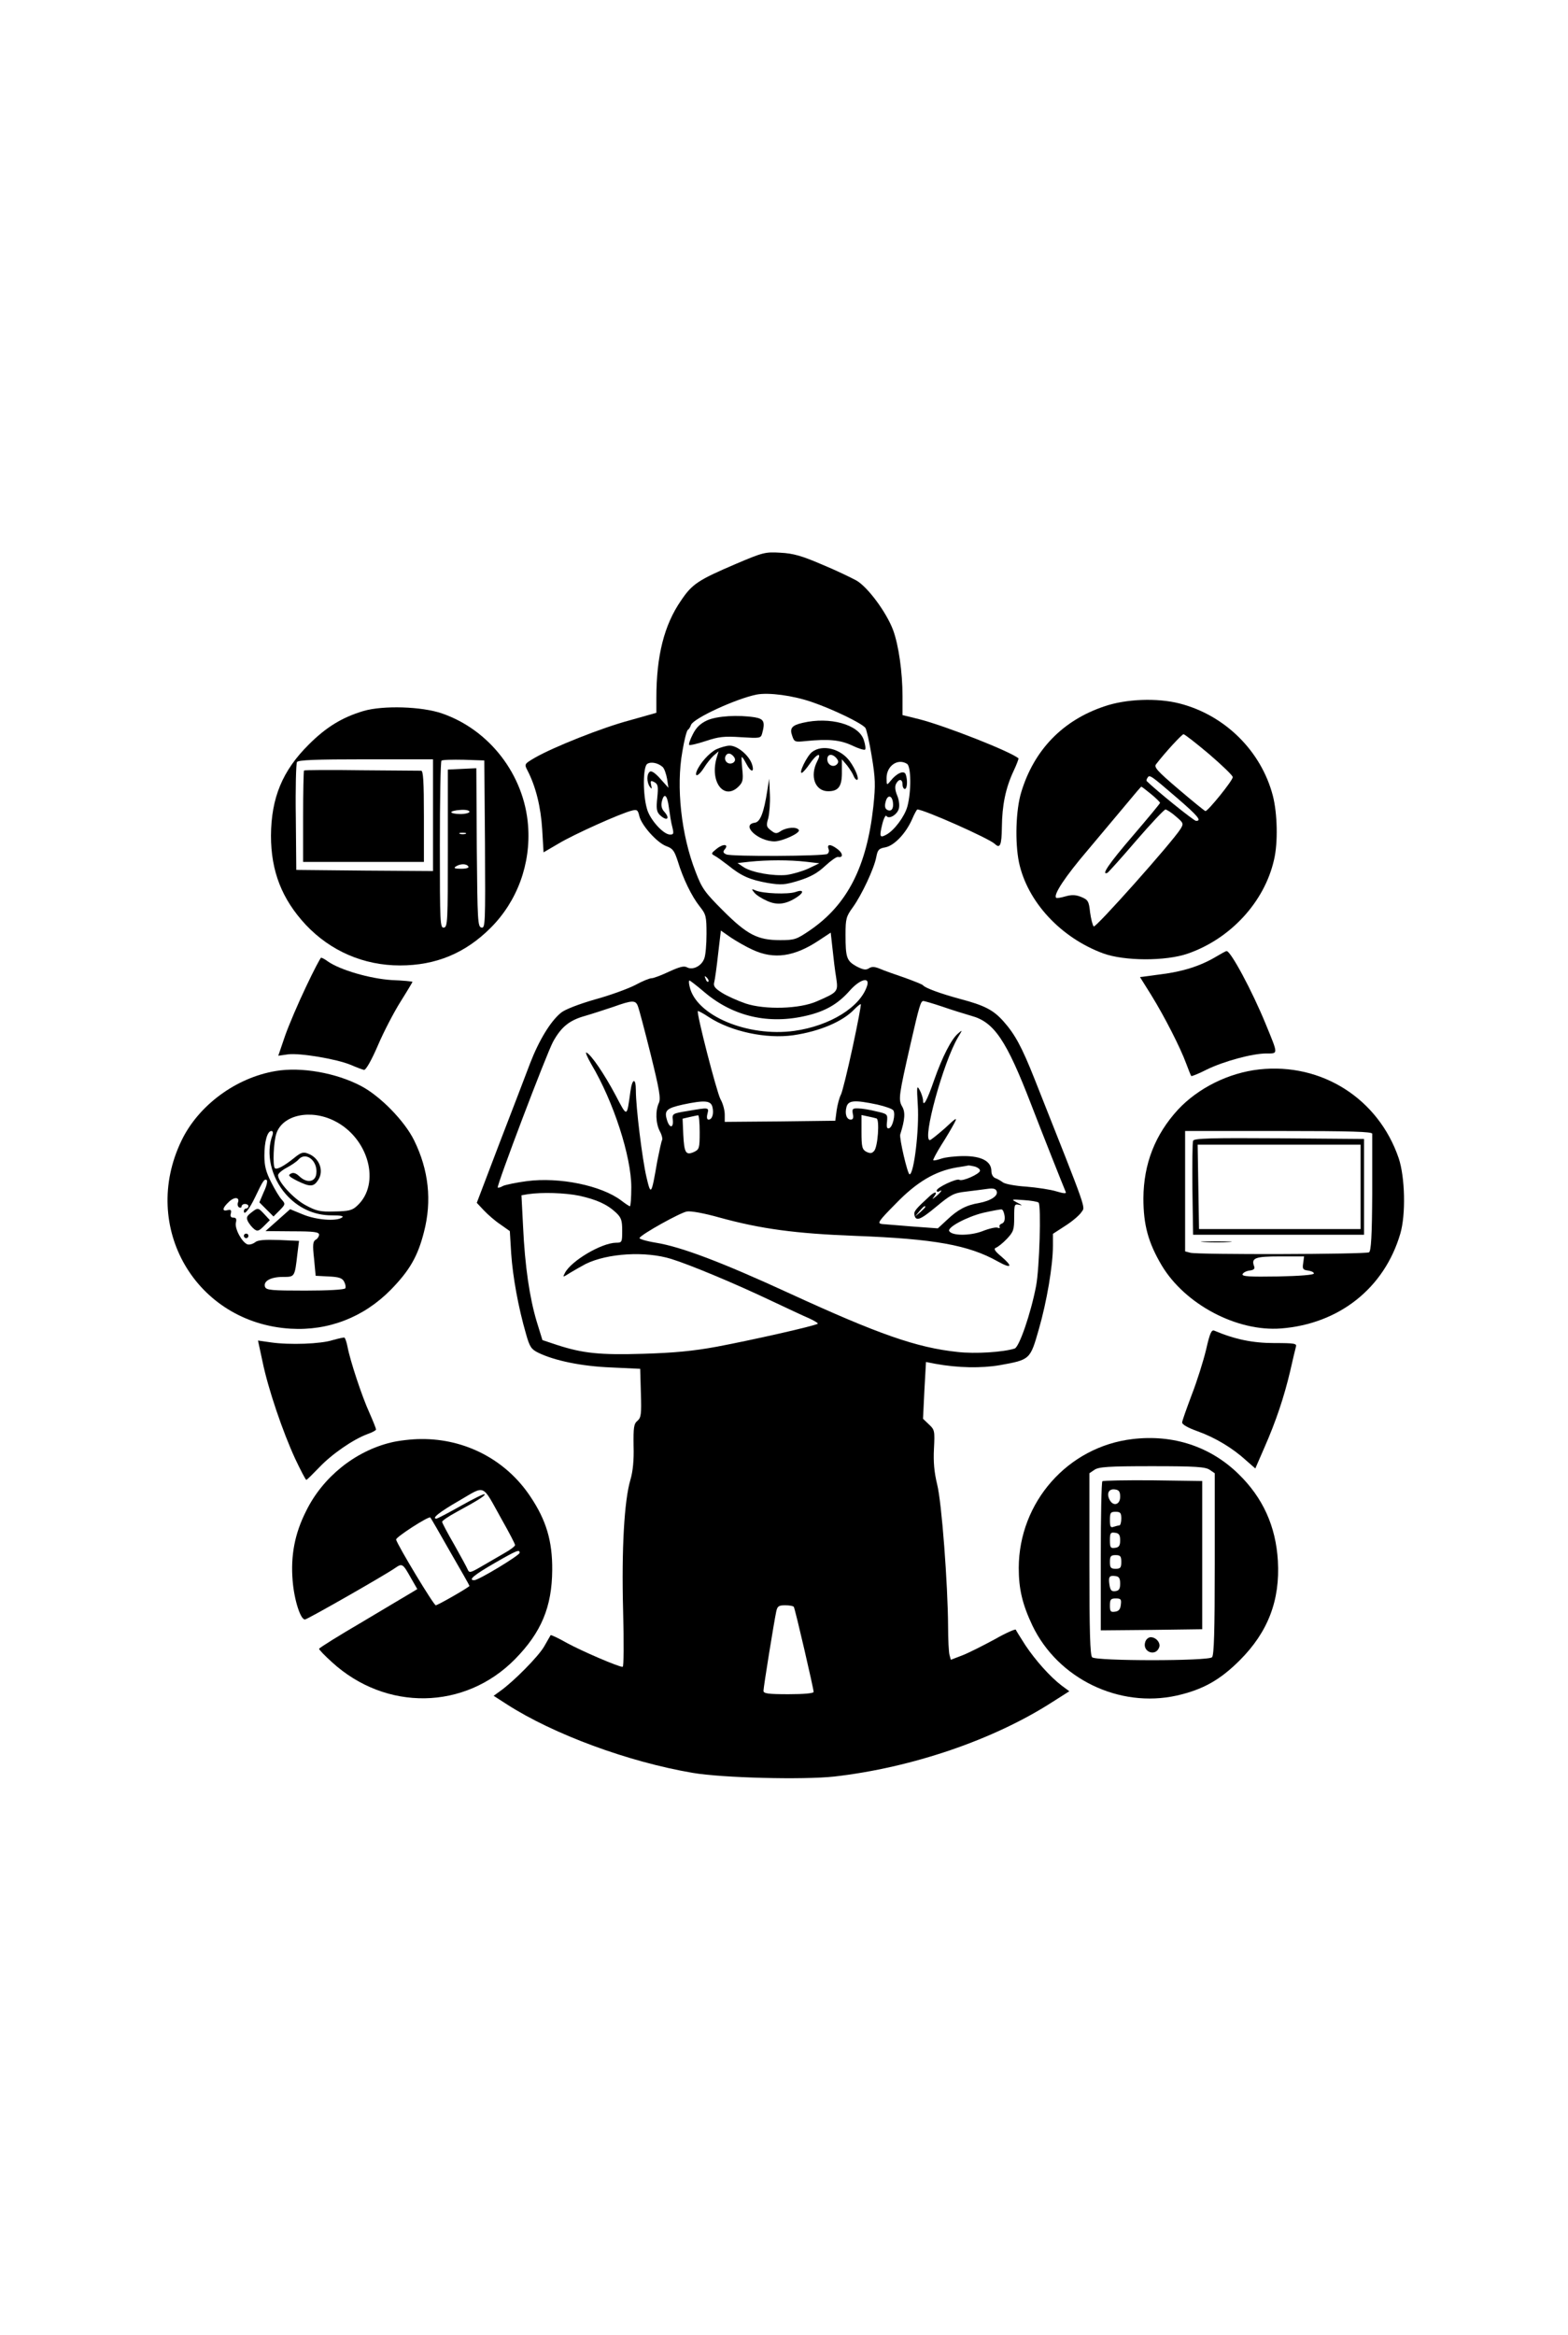 <?xml version="1.0" standalone="no"?>
<!DOCTYPE svg PUBLIC "-//W3C//DTD SVG 20010904//EN"
 "http://www.w3.org/TR/2001/REC-SVG-20010904/DTD/svg10.dtd">
<svg version="1.0" xmlns="http://www.w3.org/2000/svg"
 width="688pt" height="1024pt" viewBox="0 0 688 1024"
 preserveAspectRatio="xMidYMid meet">

<g transform="translate(0,1024) scale(0.1,-0.1)"
fill="#000000" stroke="none">
<path d="M3229 7767 c-166 -71 -192 -88 -241 -161 -74 -107 -108 -243 -108
-427 l0 -65 -117 -33 c-124 -33 -336 -118 -416 -164 -46 -27 -47 -28 -33 -55
37 -71 59 -161 65 -259 l6 -101 65 38 c66 40 273 133 322 145 23 6 27 3 33
-23 9 -41 78 -118 119 -133 28 -10 35 -20 50 -66 23 -76 61 -154 96 -198 28
-35 30 -44 30 -121 0 -45 -4 -94 -10 -108 -12 -33 -51 -52 -76 -38 -13 7 -32
2 -78 -19 -34 -16 -68 -29 -77 -29 -9 0 -41 -13 -72 -30 -31 -16 -110 -45
-176 -63 -70 -20 -132 -44 -149 -58 -46 -37 -97 -121 -136 -222 -19 -51 -80
-209 -135 -352 l-99 -260 31 -33 c18 -19 50 -47 73 -62 l41 -29 6 -99 c7 -101
31 -235 65 -352 16 -57 23 -67 53 -82 71 -35 191 -60 321 -65 l127 -6 3 -106
c3 -93 1 -108 -15 -122 -16 -13 -18 -29 -17 -110 2 -62 -3 -112 -14 -149 -27
-91 -39 -304 -32 -572 4 -148 3 -248 -2 -248 -19 0 -179 69 -245 105 -37 21
-69 36 -71 34 -1 -2 -14 -24 -28 -49 -25 -44 -134 -154 -193 -196 l-29 -21 59
-38 c204 -131 532 -252 815 -300 128 -22 484 -31 621 -16 341 39 699 161 957
327 l74 47 -34 25 c-51 39 -115 111 -159 177 -21 33 -40 63 -42 68 -1 4 -43
-14 -92 -42 -50 -27 -113 -59 -141 -70 l-52 -20 -6 22 c-3 12 -6 67 -6 122 -1
186 -28 547 -48 625 -13 54 -17 98 -14 157 4 78 3 83 -22 106 l-26 25 6 124 7
125 41 -8 c98 -18 202 -20 283 -6 133 24 133 24 171 157 35 121 62 280 62 367
l0 52 54 35 c30 19 62 46 71 60 17 26 32 -15 -206 585 -56 141 -86 196 -137
253 -44 49 -83 69 -189 97 -85 23 -154 48 -163 60 -3 4 -39 18 -80 33 -41 14
-90 31 -108 39 -24 10 -37 11 -50 2 -13 -8 -25 -6 -54 9 -43 24 -48 38 -48
139 0 70 3 80 32 120 39 54 94 171 103 221 6 31 11 37 40 42 39 8 89 60 117
123 10 24 21 43 23 43 29 0 315 -127 340 -151 23 -22 30 -6 31 74 1 95 16 170
51 245 14 29 23 55 22 56 -32 29 -322 143 -436 172 l-73 18 0 82 c0 107 -17
224 -41 290 -29 78 -111 189 -161 218 -24 13 -92 46 -153 71 -86 37 -124 48
-180 51 -67 4 -76 2 -196 -49z m331 -605 c94 -32 220 -93 237 -114 5 -7 18
-63 28 -125 16 -97 17 -125 7 -220 -29 -264 -114 -430 -277 -542 -60 -41 -68
-44 -132 -44 -99 0 -145 24 -251 130 -79 79 -92 96 -120 170 -63 161 -86 372
-58 527 8 49 19 92 24 95 5 3 11 13 14 22 11 29 198 115 288 133 53 10 158 -4
240 -32z m-652 -286 c7 -7 15 -30 19 -52 l6 -39 -35 39 c-21 24 -39 37 -46 32
-15 -9 -15 -46 -1 -66 9 -12 10 -11 6 7 -4 20 -2 21 14 13 16 -9 18 -18 13
-68 -5 -47 -3 -61 10 -75 32 -31 49 -18 20 14 -11 12 -14 27 -10 44 10 41 24
29 31 -27 4 -29 10 -68 15 -85 7 -29 6 -33 -10 -33 -29 0 -88 65 -101 112 -19
64 -18 186 1 198 17 11 48 4 68 -14z m1072 14 c18 -12 19 -123 1 -188 -12 -43
-58 -105 -93 -123 -28 -15 -30 -8 -17 46 6 25 15 42 18 37 11 -17 48 5 55 32
4 15 0 41 -8 59 -9 22 -10 39 -4 50 12 23 28 21 28 -3 0 -11 5 -20 10 -20 11
0 13 39 4 64 -7 19 -39 6 -66 -28 -17 -21 -18 -21 -18 12 0 53 49 88 90 62z
m-62 -169 c4 -28 -8 -43 -26 -32 -9 5 -11 17 -6 35 8 32 28 29 32 -3z m-616
-646 c94 -44 184 -31 293 42 l50 33 8 -72 c4 -40 11 -97 16 -126 9 -61 8 -63
-84 -103 -76 -34 -228 -38 -313 -10 -35 12 -82 33 -104 47 -32 20 -39 30 -34
47 3 12 11 68 17 124 l12 102 43 -30 c24 -16 67 -41 96 -54z m-194 -140 c-3
-3 -9 2 -12 12 -6 14 -5 15 5 6 7 -7 10 -15 7 -18z m-15 -48 c125 -105 280
-141 447 -101 81 19 137 51 188 109 44 50 89 63 77 23 -29 -94 -163 -177 -320
-199 -204 -28 -431 67 -459 194 -4 15 -4 27 -1 27 3 0 34 -24 68 -53z m-294
-60 c5 -12 30 -107 56 -211 38 -154 45 -193 36 -213 -16 -34 -14 -89 4 -124 9
-16 13 -34 10 -39 -3 -5 -12 -47 -21 -92 -26 -151 -28 -154 -48 -68 -18 78
-46 303 -46 378 0 57 -16 54 -24 -5 -16 -115 -13 -115 -65 -16 -50 94 -108
179 -128 187 -6 3 4 -21 22 -52 97 -163 175 -404 175 -539 0 -46 -3 -83 -6
-83 -3 0 -20 11 -38 25 -87 66 -272 104 -415 85 -46 -6 -93 -16 -104 -21 -10
-6 -20 -9 -23 -7 -6 7 214 587 243 640 36 65 72 94 141 113 31 9 86 27 122 39
84 30 99 31 109 3z m1334 -1 c40 -14 98 -32 129 -41 100 -27 154 -107 263
-390 52 -135 138 -351 151 -382 4 -8 -7 -8 -40 2 -25 8 -85 17 -133 21 -49 3
-95 12 -103 19 -8 6 -23 15 -32 18 -11 4 -18 17 -18 31 0 43 -43 66 -120 66
-37 0 -81 -5 -99 -11 -18 -6 -34 -10 -36 -7 -2 2 14 32 35 66 22 34 47 77 56
94 16 30 12 29 -40 -20 -32 -28 -62 -52 -66 -52 -35 0 59 342 123 450 21 35
21 35 0 17 -29 -25 -68 -101 -104 -203 -32 -93 -49 -122 -49 -88 -1 10 -7 30
-15 44 -12 22 -13 16 -8 -66 7 -107 -17 -304 -36 -304 -9 0 -46 160 -41 175
21 66 23 98 8 123 -17 30 -14 49 38 277 37 162 44 185 55 185 6 0 43 -11 82
-24z m-392 -179 c-22 -102 -45 -195 -51 -207 -7 -13 -15 -43 -19 -69 l-6 -46
-243 -3 -242 -2 0 32 c0 19 -8 49 -19 68 -17 33 -106 378 -99 386 2 1 24 -10
49 -27 97 -63 251 -96 370 -79 116 17 217 60 268 114 14 14 26 24 28 22 2 -2
-14 -87 -36 -189z m-615 -262 c7 -29 -1 -55 -17 -55 -7 0 -9 9 -5 25 7 29 8
29 -85 13 -68 -11 -70 -12 -67 -39 4 -38 -15 -38 -26 1 -12 40 -1 50 71 66 95
20 122 18 129 -11z m723 11 c35 -8 67 -19 71 -26 10 -17 -3 -73 -19 -78 -9 -3
-12 5 -9 29 3 33 2 34 -47 45 -27 7 -63 13 -79 13 -25 1 -28 -2 -24 -24 4 -17
1 -25 -9 -25 -18 0 -27 24 -19 55 8 30 35 32 135 11z m-779 -121 c0 -71 -2
-76 -25 -87 -36 -16 -43 -4 -47 77 l-3 69 30 7 c17 4 33 7 38 8 4 0 7 -33 7
-74z m776 60 c14 -4 6 -126 -11 -143 -10 -11 -17 -11 -34 -3 -18 10 -21 21
-21 87 l0 74 28 -6 c15 -3 32 -7 38 -9z m432 -211 c12 -4 22 -11 22 -18 0 -14
-78 -49 -91 -40 -12 7 -99 -34 -99 -47 0 -6 5 -7 10 -4 18 11 11 -1 -12 -21
-19 -15 -20 -16 -9 -1 16 21 4 23 -18 3 -61 -56 -72 -68 -69 -83 6 -31 25 -24
96 35 64 53 77 60 129 66 32 4 74 9 94 12 27 4 38 1 42 -10 8 -20 -25 -42 -78
-52 -55 -9 -93 -29 -140 -74 l-40 -37 -110 8 c-60 5 -121 10 -135 11 -22 3
-17 11 61 90 91 94 172 142 266 158 26 4 50 8 53 9 3 0 15 -2 28 -5z m-1736
-128 c76 -17 121 -37 161 -74 23 -22 27 -34 27 -79 0 -51 -1 -53 -27 -53 -64
-1 -196 -79 -224 -132 -11 -21 -11 -21 24 1 20 12 50 29 67 38 96 47 262 57
375 22 81 -25 278 -107 440 -184 66 -31 140 -66 164 -76 24 -11 42 -22 39 -24
-8 -9 -294 -73 -443 -101 -103 -19 -188 -27 -321 -31 -193 -6 -267 2 -381 39
l-63 21 -25 81 c-31 103 -52 243 -60 418 l-7 136 29 5 c62 9 161 6 225 -7z
m2015 -30 c12 -12 4 -289 -11 -366 -23 -120 -74 -268 -94 -274 -50 -16 -173
-24 -251 -15 -179 19 -345 77 -737 257 -298 137 -475 204 -586 222 -43 7 -75
17 -72 21 11 18 179 111 208 116 18 3 77 -8 141 -26 185 -51 337 -71 600 -81
343 -13 495 -40 623 -112 61 -34 68 -23 15 22 -29 24 -34 34 -23 38 8 3 30 20
48 39 29 31 32 40 32 94 0 58 1 60 23 55 15 -4 12 -1 -8 9 -30 16 -30 16 27
12 32 -2 61 -7 65 -11z m-497 -19 c0 -2 -10 -12 -22 -23 l-23 -19 19 23 c18
21 26 27 26 19z m348 -40 c2 -18 -2 -29 -12 -33 -9 -3 -13 -10 -10 -15 3 -5
-1 -6 -9 -3 -8 3 -38 -4 -68 -16 -54 -20 -132 -20 -144 1 -10 16 76 62 148 80
40 9 77 16 82 15 6 -1 11 -15 13 -29z m-925 -1714 c6 -9 87 -359 87 -373 0 -6
-43 -10 -110 -10 -91 0 -110 3 -110 15 0 16 46 301 56 348 5 23 11 27 39 27
19 0 36 -3 38 -7z"/>
<path d="M3103 7081 c-30 -14 -48 -31 -63 -61 -12 -23 -19 -44 -16 -47 2 -3
35 5 72 17 57 19 81 22 155 17 83 -5 87 -5 93 16 14 51 8 64 -31 71 -75 12
-167 6 -210 -13z"/>
<path d="M3522 7070 c-48 -11 -58 -24 -46 -57 9 -27 12 -28 59 -23 102 10 151
5 203 -19 29 -14 55 -22 58 -18 3 3 1 22 -6 42 -22 68 -149 103 -268 75z"/>
<path d="M3143 6954 c-32 -16 -73 -63 -86 -96 -11 -30 10 -20 32 15 11 18 30
42 42 53 l22 19 -9 -30 c-30 -106 34 -187 97 -124 18 18 21 29 16 75 -3 30 -4
54 -2 54 3 0 11 -13 20 -30 20 -39 37 -39 24 0 -14 39 -64 80 -97 80 -15 0
-41 -8 -59 -16z m81 -40 c7 -18 -21 -31 -36 -16 -15 15 -2 43 16 36 8 -3 17
-12 20 -20z"/>
<path d="M3563 6942 c-23 -18 -61 -97 -44 -91 5 2 20 19 33 38 31 46 56 55 34
13 -34 -66 -10 -132 48 -132 46 0 61 22 60 87 l0 53 23 -27 c12 -16 25 -36 28
-45 4 -10 10 -18 15 -18 12 0 -5 45 -31 81 -40 56 -121 76 -166 41z m107 -27
c10 -12 10 -19 2 -27 -16 -16 -42 -2 -42 22 0 24 22 26 40 5z"/>
<path d="M3367 6775 c-15 -98 -31 -140 -55 -143 -63 -9 14 -82 87 -82 35 1
114 37 106 50 -9 15 -52 12 -78 -4 -19 -13 -25 -13 -44 2 -20 15 -22 21 -12
54 5 21 9 68 7 105 l-3 68 -8 -50z"/>
<path d="M3145 6518 c-25 -20 -26 -22 -9 -31 11 -6 37 -25 59 -42 58 -47 95
-63 172 -77 62 -10 75 -9 138 10 51 16 82 33 115 64 25 23 50 41 57 40 25 -5
22 18 -6 37 -29 21 -44 19 -35 -4 3 -7 0 -16 -6 -20 -16 -10 -422 -12 -443 -2
-14 6 -16 12 -7 22 19 23 -6 26 -35 3z m390 -57 l60 -7 -48 -23 c-26 -12 -68
-24 -95 -28 -58 -6 -152 10 -189 34 l-27 18 54 6 c77 8 175 8 245 0z"/>
<path d="M3310 6325 c8 -10 33 -26 56 -36 44 -20 83 -15 130 16 34 22 30 36
-6 23 -33 -11 -142 -7 -175 7 -18 8 -19 7 -5 -10z"/>
<path d="M4845 7142 c-182 -61 -308 -191 -364 -376 -24 -78 -28 -220 -10 -308
37 -173 183 -330 369 -399 93 -34 274 -35 372 -1 187 65 336 226 378 411 18
75 15 203 -5 281 -51 196 -210 354 -410 405 -98 25 -235 20 -330 -13z m460
-209 c57 -49 104 -94 104 -101 1 -14 -110 -151 -120 -149 -4 1 -57 44 -118 96
-95 81 -109 97 -98 110 40 52 113 131 120 131 5 0 55 -39 112 -87z m-142 -191
c94 -81 111 -102 85 -102 -10 0 -178 136 -217 175 -1 2 0 9 4 14 9 15 14 11
128 -87z m-113 16 c22 -18 40 -36 40 -39 0 -3 -54 -68 -120 -145 -105 -122
-140 -174 -111 -162 4 2 61 65 126 141 65 75 123 137 129 137 6 -1 27 -14 46
-31 33 -28 34 -31 20 -54 -36 -58 -373 -436 -381 -428 -5 5 -12 33 -16 62 -5
48 -9 55 -38 67 -24 10 -42 11 -70 3 -20 -6 -39 -9 -41 -6 -13 13 40 93 139
209 61 73 139 166 172 205 33 40 61 73 63 73 2 0 21 -15 42 -32z"/>
<path d="M1595 7122 c-94 -28 -164 -71 -240 -147 -116 -115 -165 -234 -166
-400 0 -156 48 -278 152 -390 109 -116 255 -179 414 -179 158 0 287 54 398
165 117 117 177 281 164 449 -17 222 -169 419 -377 491 -89 31 -259 36 -345
11z m305 -457 l0 -245 -300 2 -300 3 -2 230 c-2 127 1 236 5 243 6 9 78 12
303 12 l294 0 0 -245z m228 -128 c2 -347 1 -368 -15 -365 -17 3 -18 28 -21
351 l-2 348 -63 -3 -62 -3 0 -345 c0 -320 -1 -345 -17 -348 -17 -3 -18 19 -18
361 0 200 3 367 7 371 4 4 48 5 98 4 l90 -3 3 -368z m-68 143 c0 -5 -18 -10
-40 -10 -22 0 -40 4 -40 8 0 4 18 9 40 10 23 2 40 -2 40 -8z m-17 -97 c-7 -2
-19 -2 -25 0 -7 3 -2 5 12 5 14 0 19 -2 13 -5z m12 -143 c4 -6 -9 -10 -32 -10
-28 0 -34 3 -23 10 20 13 47 13 55 0z"/>
<path d="M1334 6861 c-2 -2 -4 -94 -4 -203 l0 -198 265 0 265 0 0 200 c0 153
-3 200 -12 200 -7 0 -125 1 -261 2 -137 2 -251 1 -253 -1z"/>
<path d="M5335 6044 c-67 -40 -145 -65 -242 -77 l-91 -12 50 -80 c58 -94 127
-229 153 -300 10 -27 20 -52 22 -54 1 -2 32 10 67 28 76 37 201 71 263 71 52
0 52 -6 -3 128 -60 147 -155 323 -172 321 -4 0 -25 -12 -47 -25z"/>
<path d="M1343 5913 c-34 -71 -75 -167 -92 -215 l-30 -88 42 6 c52 7 213 -20
276 -46 25 -11 52 -21 58 -22 8 -2 33 42 61 107 26 61 71 147 100 193 29 46
52 85 52 86 0 2 -42 6 -92 8 -94 6 -226 44 -280 82 -12 9 -25 16 -29 16 -3 0
-33 -57 -66 -127z"/>
<path d="M5525 5550 c-134 -15 -267 -81 -356 -176 -101 -110 -151 -238 -152
-389 0 -117 21 -194 80 -294 102 -171 330 -292 524 -277 255 20 453 177 523
415 25 84 21 249 -7 332 -89 261 -338 419 -612 389z m496 -282 c0 -7 0 -125 0
-263 -1 -185 -5 -251 -14 -257 -14 -9 -751 -11 -784 -2 l-23 6 0 264 0 264
410 0 c321 0 410 -3 411 -12z m-303 -568 c-4 -25 -1 -29 21 -32 14 -2 26 -7
26 -13 0 -6 -61 -11 -158 -13 -125 -2 -158 0 -155 10 3 7 16 14 31 16 18 2 24
8 20 18 -14 37 3 44 113 44 l106 0 -4 -30z"/>
<path d="M5235 5237 c-3 -7 -4 -102 -3 -212 l3 -200 375 0 375 0 0 210 0 210
-373 3 c-297 2 -374 0 -377 -11z m735 -202 l0 -185 -355 0 -354 0 -3 185 -3
185 358 0 357 0 0 -185z"/>
<path d="M5283 4793 c32 -2 81 -2 110 0 29 2 3 3 -58 3 -60 0 -84 -1 -52 -3z"/>
<path d="M1210 5543 c-175 -29 -340 -151 -414 -306 -182 -378 63 -799 479
-824 166 -10 321 50 440 171 82 84 118 146 145 252 36 138 21 273 -43 403 -41
84 -149 195 -234 239 -109 57 -261 84 -373 65z m258 -219 c150 -75 204 -276
99 -372 -21 -20 -37 -24 -99 -25 -64 -2 -80 2 -128 28 -53 29 -120 102 -120
131 0 7 17 22 38 33 21 11 44 27 51 35 32 38 86 -4 79 -61 -4 -37 -41 -43 -73
-13 -17 16 -28 19 -39 13 -14 -7 -8 -13 27 -31 57 -28 73 -28 93 3 27 41 5 98
-45 116 -20 8 -31 5 -60 -19 -46 -37 -77 -53 -85 -45 -10 11 -6 116 7 153 28
81 150 107 255 54z m-272 -61 c-31 -80 -7 -186 58 -260 53 -60 123 -93 201
-93 42 0 56 -3 45 -10 -27 -17 -113 -10 -171 14 l-56 23 -54 -48 -54 -48 118
-1 c95 0 117 -3 117 -15 0 -7 -7 -18 -15 -22 -12 -7 -14 -22 -7 -83 l7 -75 57
-3 c45 -2 60 -7 68 -23 6 -11 8 -24 5 -29 -4 -6 -76 -10 -176 -10 -148 0 -170
2 -176 16 -9 25 24 44 78 44 53 0 52 -1 64 102 l7 56 -88 4 c-65 2 -94 0 -106
-11 -10 -7 -24 -11 -33 -8 -24 10 -56 69 -50 95 4 16 1 22 -11 22 -11 0 -15 6
-11 19 3 14 0 17 -14 14 -26 -7 -24 9 5 36 25 24 49 21 40 -3 -3 -8 -1 -17 5
-21 6 -3 11 -1 11 4 0 6 7 11 15 11 8 0 15 -4 15 -10 0 -5 -4 -10 -10 -10 -5
0 -10 -5 -10 -11 0 -22 23 6 49 60 35 74 41 82 51 76 5 -3 0 -26 -12 -51 l-20
-47 31 -31 31 -31 27 27 c25 26 26 28 10 46 -10 10 -31 45 -47 77 -23 45 -30
72 -30 116 0 63 13 109 31 109 6 0 8 -7 5 -17z"/>
<path d="M1101 4921 c-19 -15 -21 -21 -13 -38 6 -11 18 -26 27 -33 14 -11 20
-10 43 13 l26 26 -24 26 c-28 30 -28 30 -59 6z"/>
<path d="M1070 4820 c0 -5 5 -10 10 -10 6 0 10 5 10 10 0 6 -4 10 -10 10 -5 0
-10 -4 -10 -10z"/>
<path d="M5292 4321 c-12 -50 -40 -139 -63 -198 -22 -59 -42 -114 -42 -121 -1
-9 26 -24 68 -39 78 -28 154 -74 213 -128 l40 -35 40 92 c51 116 86 221 113
335 11 48 22 96 25 106 5 15 -4 17 -95 17 -94 0 -172 16 -262 54 -13 6 -20 -8
-37 -83z"/>
<path d="M1460 4363 c-52 -17 -189 -22 -272 -10 l-56 8 20 -93 c25 -121 89
-308 143 -425 24 -51 46 -93 49 -93 3 0 28 25 57 55 55 58 149 123 212 146 20
7 37 16 37 20 0 4 -13 37 -29 73 -33 72 -85 230 -96 289 -4 20 -10 39 -14 41
-3 1 -26 -4 -51 -11z"/>
<path d="M4970 3929 c-284 -33 -499 -276 -500 -565 0 -93 16 -160 60 -253 112
-233 380 -363 633 -307 115 26 190 68 277 155 124 124 177 263 167 436 -9 152
-66 277 -173 381 -123 120 -286 174 -464 153z m338 -135 l22 -15 0 -398 c0
-295 -3 -400 -12 -409 -17 -17 -509 -17 -526 0 -9 9 -12 114 -12 409 l0 398
22 15 c19 13 61 16 253 16 192 0 234 -3 253 -16z"/>
<path d="M4837 3744 c-4 -4 -7 -153 -7 -331 l0 -323 223 2 222 3 0 325 0 325
-216 3 c-118 1 -218 -1 -222 -4z m78 -68 c0 -35 -30 -44 -46 -14 -15 28 -4 50
23 46 18 -2 23 -10 23 -32z m5 -96 c0 -16 -4 -30 -9 -30 -5 0 -16 -3 -25 -6
-13 -5 -16 1 -16 30 0 32 3 36 25 36 21 0 25 -5 25 -30z m-5 -95 c0 -23 -5
-31 -22 -33 -20 -3 -23 1 -23 33 0 32 3 36 23 33 17 -2 22 -10 22 -33z m5 -95
c0 -25 -4 -30 -25 -30 -21 0 -25 5 -25 30 0 25 4 30 25 30 21 0 25 -5 25 -30z
m-5 -95 c0 -23 -5 -31 -21 -33 -17 -2 -22 3 -26 28 -5 35 -1 42 27 38 15 -2
20 -10 20 -33z m3 -92 c-2 -20 -9 -29 -25 -31 -20 -3 -23 1 -23 27 0 27 4 31
26 31 22 0 25 -4 22 -27z"/>
<path d="M5025 3039 c-14 -43 45 -66 61 -24 8 19 -13 45 -37 45 -10 0 -21 -10
-24 -21z"/>
<path d="M1716 3914 c-158 -38 -300 -152 -373 -301 -50 -99 -68 -195 -59 -305
7 -87 36 -175 55 -170 15 3 353 196 394 225 32 22 34 21 71 -45 l27 -47 -23
-14 c-13 -8 -110 -65 -215 -128 -106 -62 -193 -116 -193 -120 0 -4 25 -30 56
-58 237 -217 584 -211 804 13 115 117 162 229 163 391 1 126 -26 218 -96 322
-107 161 -286 254 -480 252 -40 0 -99 -7 -131 -15z m484 -335 c33 -58 60 -110
60 -115 0 -5 -21 -21 -48 -36 -26 -15 -71 -41 -100 -58 -48 -28 -53 -29 -60
-13 -4 10 -31 59 -59 109 -29 50 -53 95 -53 100 0 5 28 24 63 43 94 51 129 73
123 78 -2 3 -49 -20 -104 -51 -55 -31 -103 -56 -107 -56 -23 0 13 29 100 79
117 68 98 76 185 -80z m-225 -144 c47 -81 85 -148 85 -150 0 -5 -139 -85 -148
-85 -9 0 -167 262 -174 288 -3 10 143 104 150 97 2 -1 41 -69 87 -150z m305
-5 c0 -11 -180 -120 -199 -120 -29 0 -1 23 89 75 99 57 110 61 110 45z"/>
</g>
</svg>
